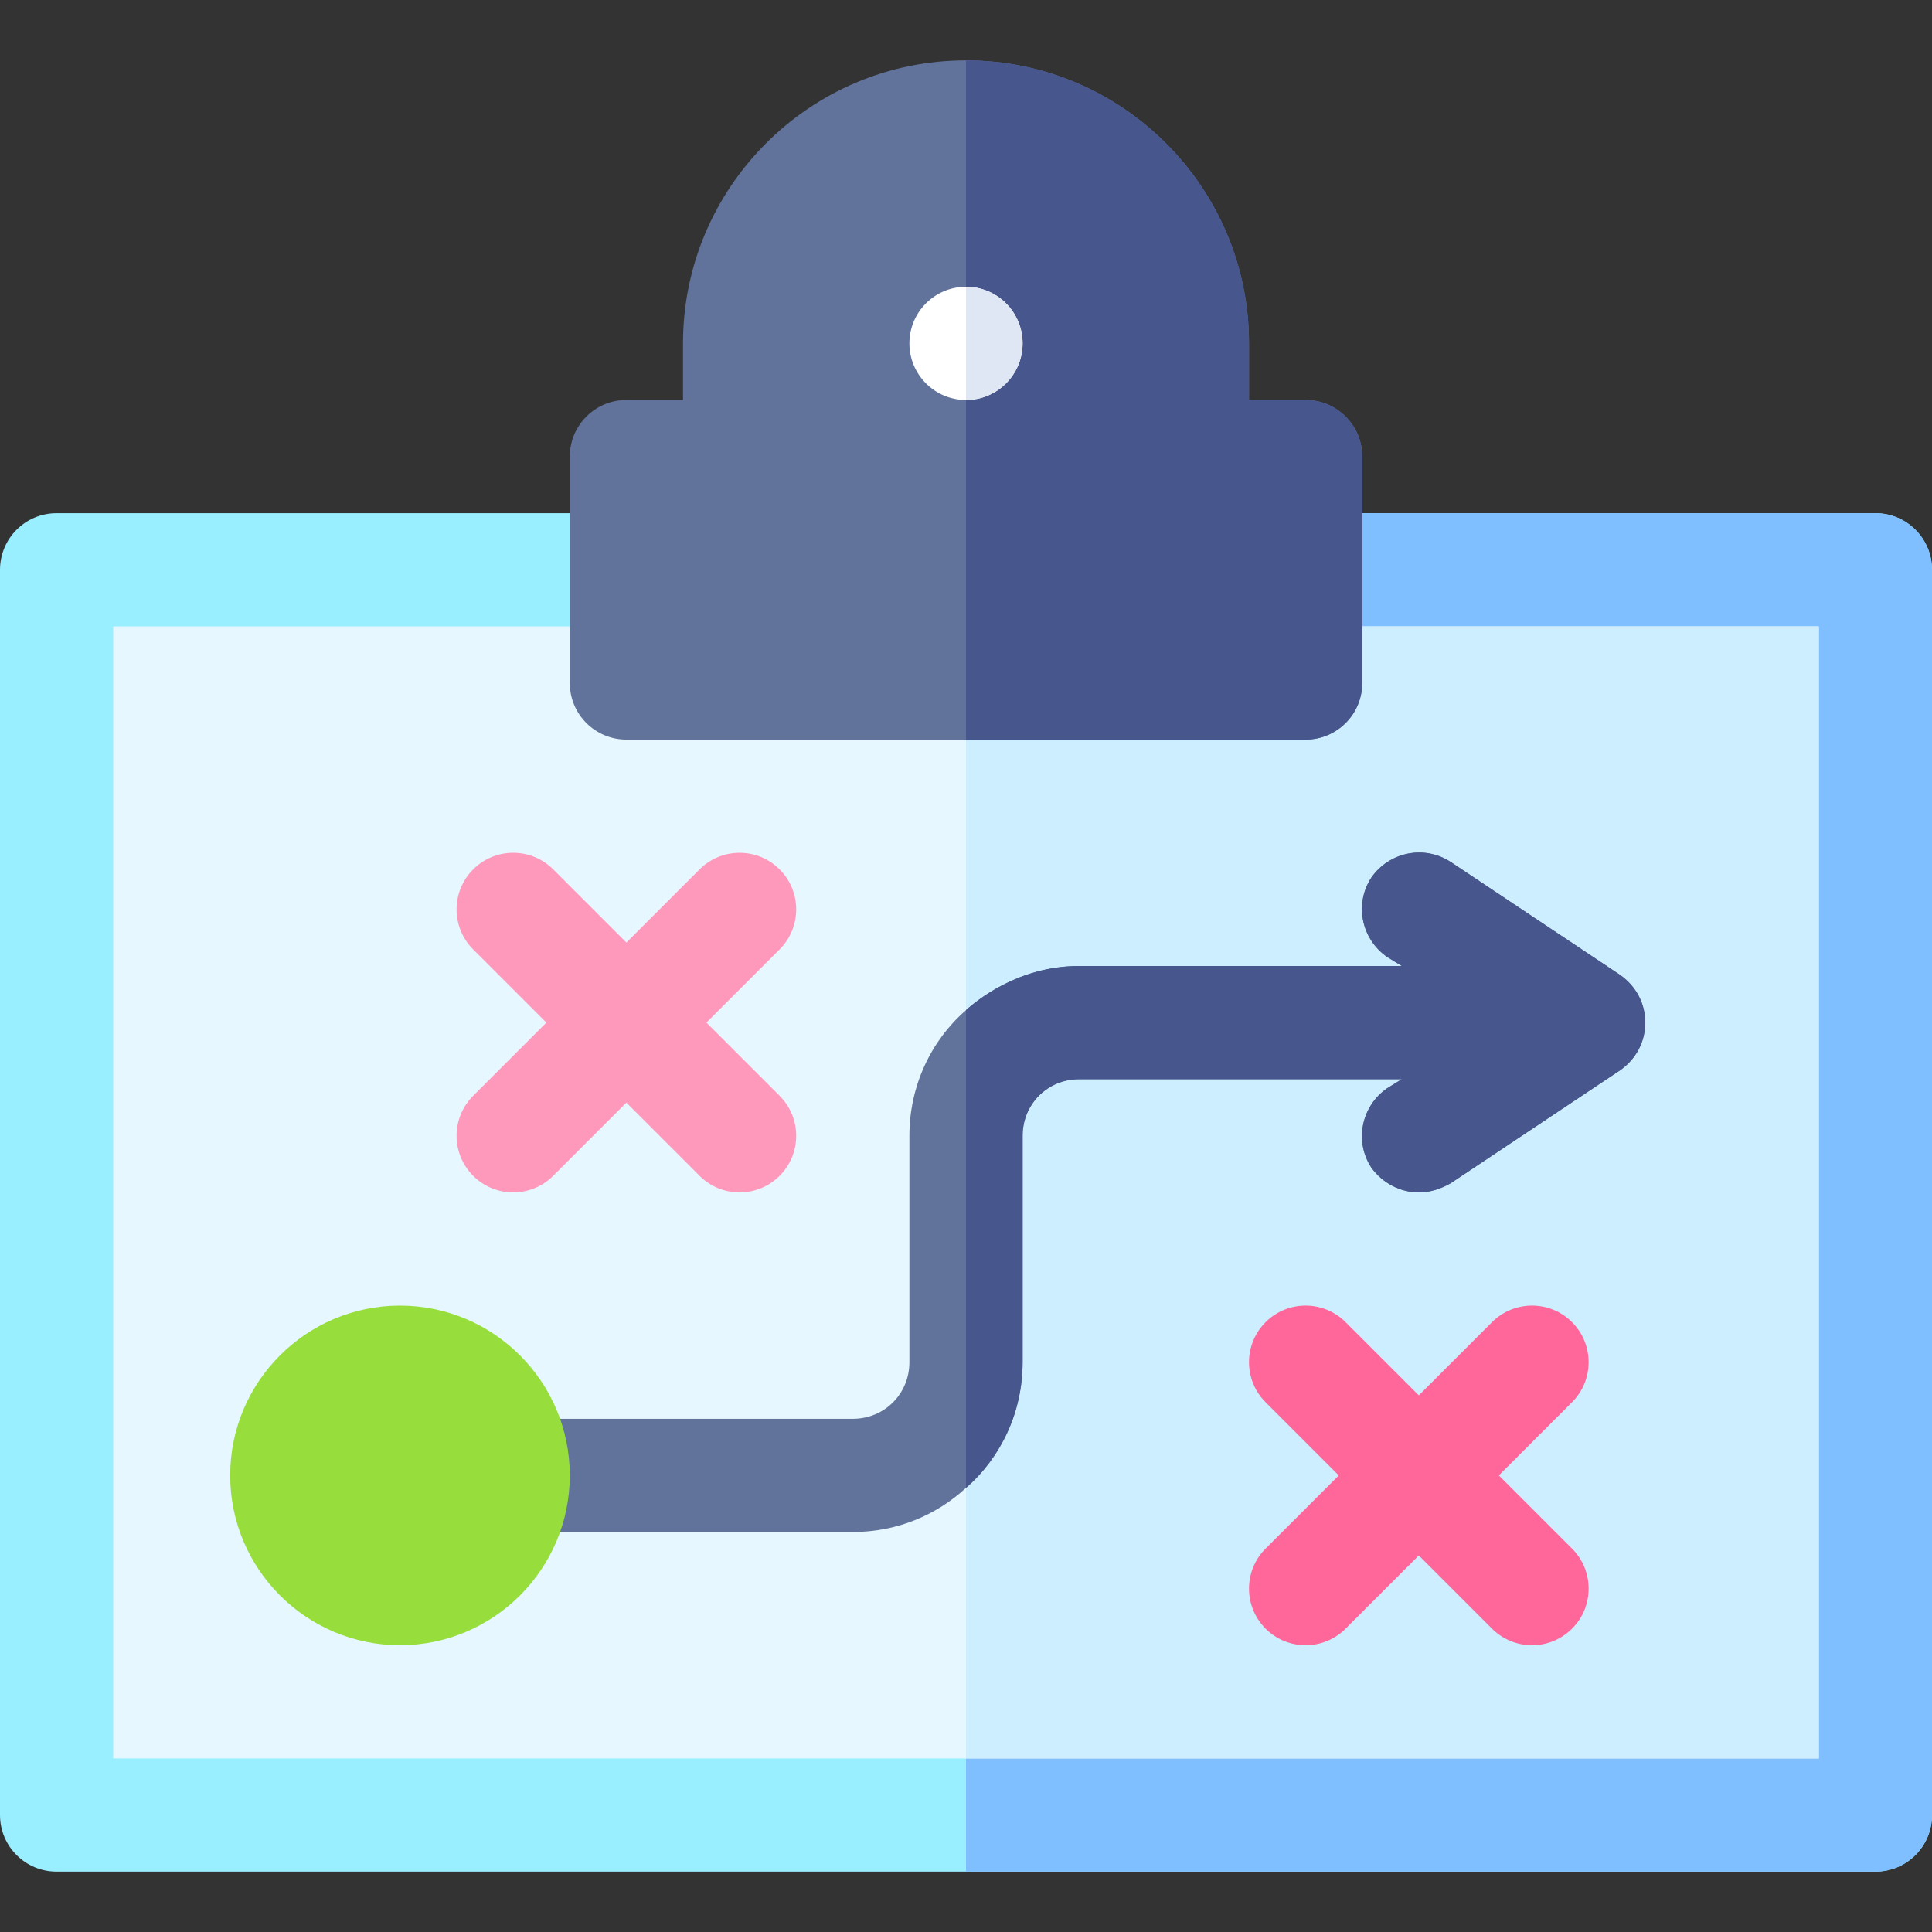 <svg id="Capa_1" enable-background="new 0 0 512 512" height="512" viewBox="0 0 512 512" width="512" xmlns="http://www.w3.org/2000/svg"><rect x="0" y="0" width="512" height="512" fill="#333333" stroke="none"/><g><g><path d="m497 496h-482c-8.291 0-15-6.709-15-15v-330c0-8.291 6.709-15 15-15h151c8.291 0 15 6.709 15 15v15h150v-15c0-8.291 6.709-15 15-15h151c8.291 0 15 6.709 15 15v330c0 8.291-6.709 15-15 15z" fill="#9ef"/></g><path d="m512 481v-330c0-8.291-6.709-15-15-15h-151c-8.291 0-15 6.709-15 15v15h-75v330h241c8.291 0 15-6.709 15-15z" fill="#80bfff"/><path d="m30 166h452v300h-452z" fill="#e6f7ff"/><path d="m482 466v-300h-151-75v300z" fill="#cef"/><g><path d="m346 196h-180c-8.291 0-15-6.709-15-15v-60c0-8.291 6.709-15 15-15h15v-15c0-41.353 33.633-75 75-75s75 33.647 75 75v15h15c8.291 0 15 6.709 15 15v60c0 8.291-6.709 15-15 15z" fill="#61729b"/></g><path d="m346 196c8.291 0 15-6.709 15-15v-60c0-8.291-6.709-15-15-15h-15v-15c0-41.353-33.633-75-75-75v180z" fill="#47568c"/><g id="Strategy_3_"><g><path d="m397.211 391 19.395-19.395c5.859-5.859 5.859-15.352 0-21.211s-15.352-5.859-21.211 0l-19.395 19.395-19.395-19.395c-5.859-5.859-15.352-5.859-21.211 0s-5.859 15.352 0 21.211l19.395 19.395-19.395 19.395c-5.859 5.859-5.859 15.352 0 21.211s15.351 5.86 21.211 0l19.395-19.395 19.395 19.395c5.859 5.859 15.351 5.86 21.211 0 5.859-5.859 5.859-15.352 0-21.211z" fill="#f69"/><path d="m206.605 230.395c-5.859-5.859-15.352-5.859-21.211 0l-19.394 19.394-19.395-19.395c-5.859-5.859-15.352-5.859-21.211 0s-5.859 15.352 0 21.211l19.395 19.395-19.395 19.395c-5.859 5.859-5.859 15.352 0 21.211s15.351 5.86 21.211 0l19.395-19.395 19.395 19.395c5.859 5.859 15.351 5.86 21.211 0 5.859-5.859 5.859-15.352 0-21.211l-19.395-19.395 19.395-19.395c5.859-5.859 5.859-15.351-.001-21.21z" fill="#f9b"/></g><g><circle cx="256" cy="91" fill="#fff" r="15"/></g></g><path d="m271 91c0-8.286-6.716-15-15-15v30c8.284 0 15-6.716 15-15z" fill="#dfe7f4"/><path d="m436 271c0 5.099-2.401 9.6-6.599 12.599l-45 30c-2.701 1.5-5.402 2.401-8.401 2.401-4.799 0-9.6-2.401-12.599-6.601-4.501-6.899-2.701-16.199 4.199-21l3.9-2.399h-85.5c-8.401 0-15 6.599-15 15v60c0 13.2-5.7 25.199-15 33.3-7.8 7.2-18.3 11.7-30 11.7h-90c-8.401 0-15-6.601-15-15 0-8.401 6.599-15 15-15h90c8.401 0 15-6.601 15-15v-60c0-13.2 5.7-25.201 15-33.3l.3-.3c2.264-1.888 13.189-11.4 29.7-11.4h85.499l-3.9-2.401c-6.899-4.799-8.699-14.099-4.199-21 4.799-6.899 14.099-8.699 21-4.2l45 30c4.199 3.001 6.6 7.5 6.6 12.601z" fill="#61729b"/><path d="m436 271c0 5.099-2.401 9.6-6.599 12.599l-45 30c-2.701 1.5-5.402 2.401-8.401 2.401-4.799 0-9.6-2.401-12.599-6.601-4.501-6.899-2.701-16.199 4.199-21l3.9-2.399h-85.5c-8.401 0-15 6.599-15 15v60c0 13.2-5.7 25.199-15 33.3v-126.6l.3-.3c2.264-1.888 13.189-11.4 29.7-11.4h85.499l-3.9-2.401c-6.899-4.799-8.699-14.099-4.199-21 4.799-6.899 14.099-8.699 21-4.2l45 30c4.199 3.001 6.6 7.5 6.6 12.601z" fill="#47568c"/><g><path d="m106 436c-24.814 0-45-20.186-45-45s20.186-45 45-45 45 20.186 45 45-20.186 45-45 45z" fill="#97de3d"/></g></g></svg>
